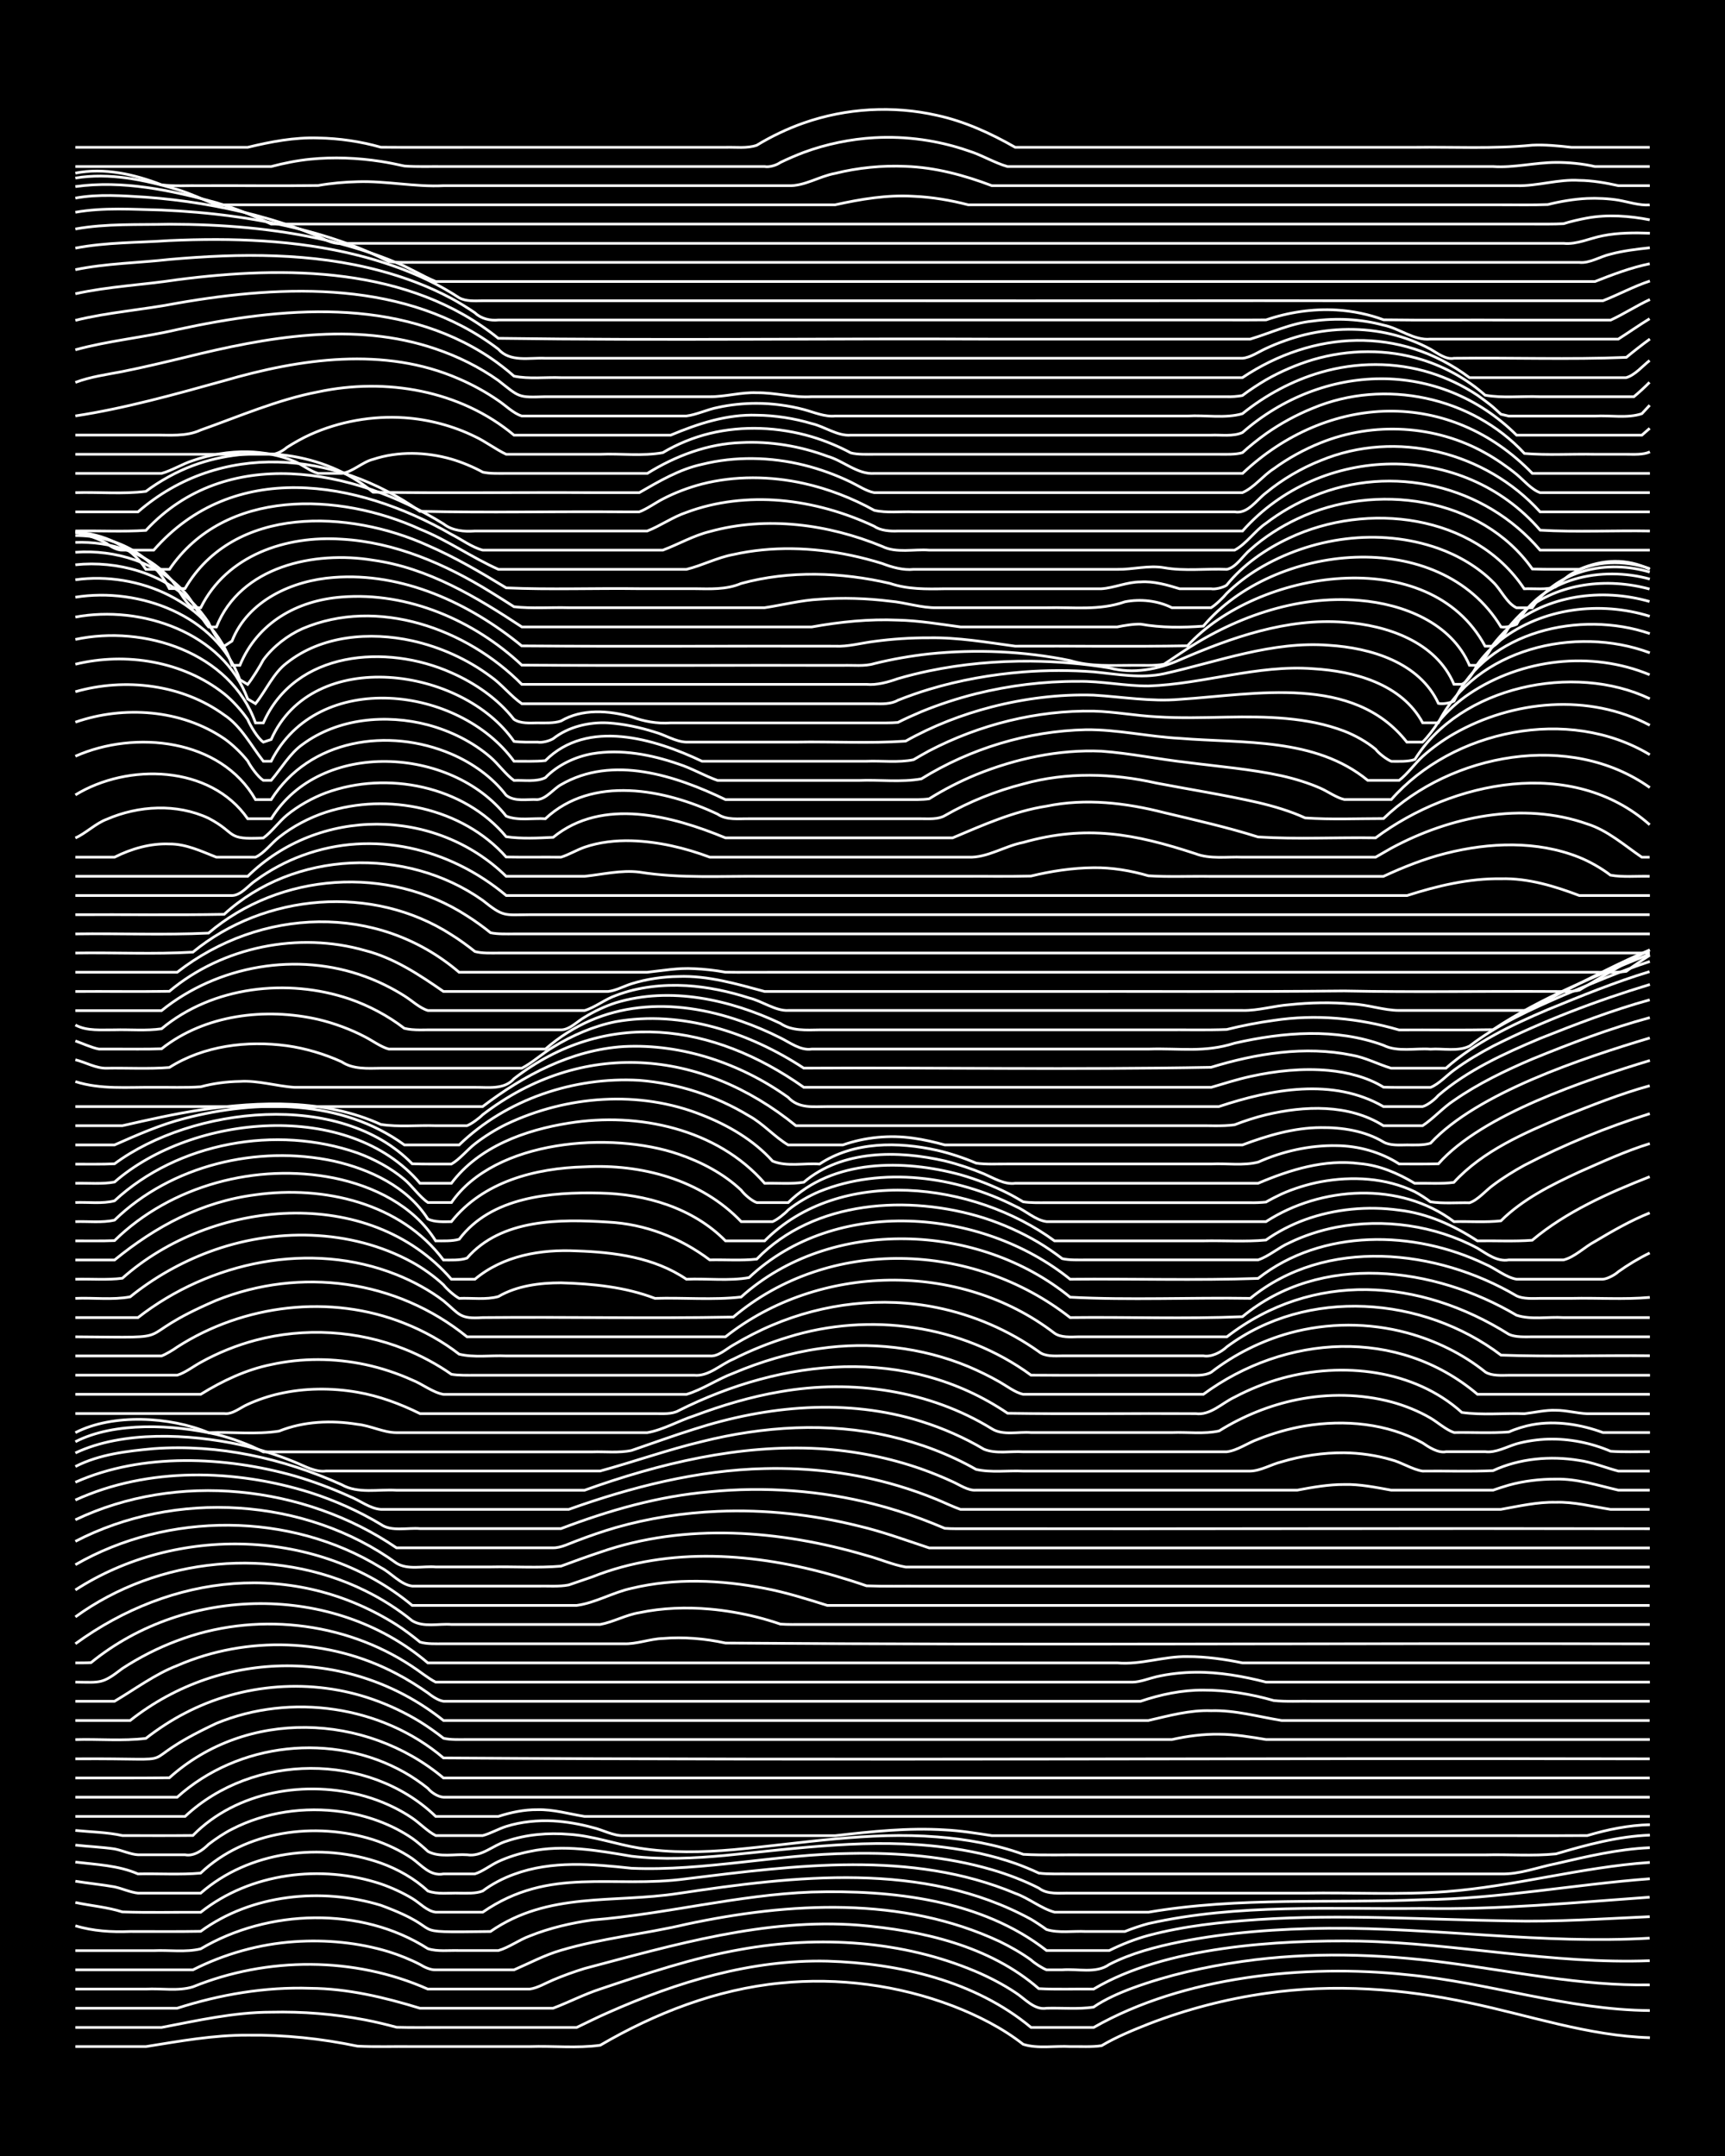 <?xml version="1.0" encoding="UTF-8"?><svg id="a" xmlns="http://www.w3.org/2000/svg" width="1920" height="2400" viewBox="0 0 192 240"><defs><style>.b{fill:none;stroke:#fff;stroke-miterlimit:10;stroke-width:.3px;}.c{stroke-width:0px;}</style></defs><rect class="c" width="192" height="240"/><path class="b" d="M8.39,227.82c2.59,0,5.26,0,7.85,0,3.73-.6,7.53-1.29,11.33-1.27,4.08-.05,8.21.38,12.21,1.22,1.99.11,4.11.02,6.1.05,4.34,0,8.74,0,13.08,0,2.58-.09,5.29.21,7.85-.15,6.13-3.58,12.95-6.23,20.05-6.92,6.46-.65,13.11.23,19.18,2.54,2.75,1.06,5.52,2.45,7.85,4.28,1.63.51,3.54.15,5.23.25,1.09-.02,2.4.07,3.49-.1,1.61-.96,3.49-1.73,5.23-2.42,4.19-1.62,8.62-2.78,13.08-3.41,7.53-1.09,15.25-.53,22.67,1.07,6.66,1.39,13.2,3.67,20.05,3.87"/><path class="b" d="M8.39,225.69c3.17,0,6.42,0,9.59,0,4.01-.77,8.08-1.7,12.21-1.7,3.48-.08,7.04.2,10.46.86,1.1.21,2.4.52,3.49.82,1.7.05,3.53.01,5.23.02,3.46,0,7,0,10.46,0,1.4,0,2.96,0,4.36,0,1.09-.52,2.38-1.17,3.49-1.65,7.67-3.41,15.94-5.93,24.41-5.73,7.97.24,16.42,2.18,22.67,7.38h6.97c10.01-5.7,23.55-7.08,34.87-5.87,9.07.86,17.87,3.92,27.03,3.99"/><path class="b" d="M8.39,223.55c3.76,0,7.58,0,11.33,0,4.77-1.53,9.8-2.39,14.82-2.22,4.16.03,8.26,1.01,12.2,2.22,3.17,0,6.42,0,9.59,0,1.7,0,3.53,0,5.23,0,1.72-.65,3.48-1.56,5.23-2.13,5.14-1.73,10.34-3.48,15.69-4.42,8.71-1.56,17.96-1,26.15,2.47,1.46.62,3.04,1.44,4.36,2.32,1.05.65,2.12,2,3.49,1.76,1.7-.05,3.55.13,5.23-.12,1.29-.89,2.9-1.59,4.36-2.13,3.92-1.44,8.08-2.37,12.21-2.96,7.5-1.07,15.17-.85,22.67.13,7.53.98,15.04,2.61,22.67,2.48"/><path class="b" d="M8.39,221.42c2.59,0,5.26,0,7.85,0,1.69-.1,3.6.26,5.23-.25,8.29-3.37,17.96-3.38,26.15.25,3.76,0,7.58,0,11.33,0,.85-.1,1.84-.7,2.62-1.02,1.07-.46,2.38-.93,3.49-1.27,9.95-2.63,20.11-5.63,30.51-4.83,7.06.6,14.59,2.3,20.05,7.07,1.99.11,4.11.02,6.1.05,7.96-4.74,20.48-5.49,29.64-5.34,10.78.24,21.45,2.59,32.26,2.18"/><path class="b" d="M8.39,219.28c4.34,0,8.74,0,13.08,0,3.51-1.78,7.4-2.88,11.33-3.14,3.49-.24,7.11.1,10.46,1.12,1.13.35,2.43.87,3.49,1.42.47.3,1.19.63,1.74.6,2.88,0,5.84,0,8.72,0,1.69-.73,3.45-1.67,5.23-2.18,4.54-1.35,9.34-1.81,13.95-2.9,11.47-2.45,24-3.16,34.87,1.92,1.14.55,2.46,1.3,3.49,2.05.37.35,1.26.93,1.74,1.11.42,0,1.32,0,1.74,0,1.69-.15,3.77.45,5.23-.6,2.43-1.25,5.19-1.97,7.85-2.51,5.44-1.08,11.03-1.47,16.56-1.52,11.93-.08,23.81,1.8,35.74,1.1"/><path class="b" d="M8.39,217.14c2.88,0,5.84,0,8.72,0,1.69-.08,3.57.21,5.23-.2,7.48-4.44,17.88-4.77,25.28-.02,1.06.35,2.39.17,3.49.21,1.4,0,2.96,0,4.36,0,1.17-.33,2.34-1.21,3.49-1.62,2.2-.89,4.63-1.45,6.97-1.78,8.18-.66,16.2-2.8,24.41-3.11,8.94-.26,18.9.84,26.15,6.51,2.29,0,4.68,0,6.97,0,1.35-.67,2.9-1.29,4.36-1.68,3.96-1.06,8.12-1.49,12.21-1.77,9.28-.62,18.61,0,27.9.15,5.22.13,10.48-.24,15.69-.47"/><path class="b" d="M8.39,214.37c1.96.6,4.07.72,6.1.64,2.58-.01,5.26.03,7.85-.02,5.66-4.13,13.43-4.91,20.05-2.9,8.07,2.98,1.89,3.05,12.2,2.92,6.47-4.47,13.63-3.12,20.92-4.24,12.97-1.94,27.24-3.67,39.23,2.87.45.26,1.32.84,1.74,1.15,1.35.42,2.96.15,4.36.22,1.4,0,2.96,0,4.36,0,.76-.31,1.82-.67,2.62-.88,9.98-2.24,20.36-1.58,30.51-1.69,8.44.17,16.87-.65,25.28-1.25"/><path class="b" d="M8.39,211.78c1.69.36,3.58.52,5.23,1.05,2.88.1,5.84.02,8.72.04,5.55-4.4,13.4-5.36,20.05-3.16,1.14.39,2.46.99,3.49,1.62.79.46,1.66,1.43,2.62,1.53,1.7,0,3.53,0,5.23,0,7.46-5.15,14.42-2.6,22.67-3.72,12.12-1.48,25.01-3.24,36.62,1.63,1.48.52,2.86,1.68,4.36,2.09,3.46,0,7,0,10.46,0,10.06-1.72,20.35-.97,30.51-1.39,8.49-.09,16.85-1.7,25.28-2.33"/><path class="b" d="M8.39,209.41c1.39.23,2.97.38,4.36.63.79.17,1.8.62,2.62.7,2.29,0,4.68,0,6.97,0,5.38-4.71,13.41-5.69,20.05-3.35,1.87.67,3.78,1.74,5.23,3.11,1.06.4,2.38.2,3.49.24.8,0,1.86.07,2.62-.24,1-.76,2.31-1.44,3.49-1.86,4.19-1.55,8.73-1.14,13.08-.67,8.16.34,16.25-1.58,24.41-1.65,5.26-.11,10.62.33,15.69,1.81,1.75.51,3.61,1.22,5.23,2.05.95.75,2.36.53,3.49.56,8.71,0,17.44,0,26.15,0,5.21-.09,10.49.21,15.69-.17,7.61-.58,15.05-2.73,22.67-3.25"/><path class="b" d="M8.39,207.28c2.33.28,4.79.37,6.97,1.32,2.29-.05,4.69.11,6.97-.09,4.99-4.74,12.76-5.74,19.18-3.73,1.49.48,3.07,1.22,4.36,2.1,1.09.77,1.99,1.99,3.49,1.72,1.1,0,2.39,0,3.49,0,.86-.26,1.81-1.01,2.62-1.38,1.05-.49,2.35-.9,3.49-1.12,3.76-.81,7.61-.1,11.33.53,3.45.41,7.01.23,10.46-.09,8.09-.8,16.29-1.96,24.41-.9,2.63.34,5.34.91,7.85,1.79.79.28,1.86.72,2.62,1.08,1.08.14,2.4.07,3.49.09,15.98,0,31.97,0,47.95,0,2.05.06,4.12-.75,6.1-1.14,3.42-.79,6.94-1.63,10.46-1.78"/><path class="b" d="M8.39,205.39c1.4.16,2.97.22,4.36.43.81.15,1.79.61,2.62.65,1.7,0,3.53,0,5.23,0,.99.19,1.96-.51,2.62-1.17.75-.58,1.77-1.27,2.62-1.69,3.72-1.91,8.08-2.52,12.21-1.93,2.76.4,5.54,1.38,7.85,2.97.47.32,1.33,1.06,1.74,1.45,1.28.69,2.96.27,4.36.37,1.62.25,2.9-1.08,4.36-1.51,2.2-.76,4.66-.96,6.97-.77,2.65.16,5.24,1.12,7.85,1.54,3.44.55,7,.47,10.46.17,7.53-.69,15.09-2.03,22.67-1.42,3.23.25,6.53.83,9.59,1.94,2.29.13,4.69.03,6.97.06,14.82,0,29.65,0,44.46,0,2.58-.07,5.28.15,7.85-.11,3.39-1,6.91-1.96,10.46-2.09"/><path class="b" d="M8.39,203.76c1.7.17,3.56.2,5.23.57,2.58,0,5.26.02,7.85-.01,4.86-4.96,12.65-6.23,19.18-4.36,1.81.52,3.68,1.36,5.23,2.42.8.54,1.74,1.51,2.62,1.95,1.7,0,3.53,0,5.23,0,.82-.21,1.81-.77,2.62-1.02,1.65-.52,3.51-.7,5.23-.61,1.42.08,2.99.35,4.36.73,1.12.25,2.33.95,3.49.91,5.8,0,11.64,0,17.44,0,2,0,4.11,0,6.1,0,4.03-.46,8.14-.9,12.21-.64,1.71.08,3.54.38,5.23.64,2.88,0,5.84,0,8.72,0,6.67,0,13.38,0,20.05,0,9.87,0,19.77,0,29.64,0,2.58,0,5.26.01,7.85-.01,2.23-.67,4.64-1.16,6.97-1.21"/><path class="b" d="M8.39,202.2h12.21c7.54-7.06,20.41-7.21,27.9,0,2.29,0,4.68,0,6.97,0,1.36-.45,2.92-.77,4.36-.75,1.74-.05,3.53.48,5.23.75,4.34,0,8.74,0,13.08,0,35.16,0,70.33,0,105.49,0"/><path class="b" d="M8.39,200.06h11.33c6.8-6.12,17.31-7.26,25.28-2.77.83.46,1.88,1.18,2.62,1.78.39.48,1.13.95,1.74.99,3.47,0,7,0,10.46,0,7.84,0,15.7,0,23.54,0,33.42,0,66.84,0,100.26,0"/><path class="b" d="M8.39,197.92c3.46-.01,7,.02,10.46-.02,8.57-7.71,21.83-7.25,30.51.02h134.26"/><path class="b" d="M8.39,195.79c13.81-.1,5.17,1,15.69-3.95,8.29-3.43,18.42-1.97,25.28,3.85,44.74.29,89.51,0,134.26.1"/><path class="b" d="M8.39,193.65c2.58-.08,5.29.18,7.85-.14,1.32-1.03,2.87-2.05,4.36-2.81,6.38-3.34,14.13-3.92,20.92-1.52,1.78.62,3.62,1.49,5.23,2.48.82.5,1.87,1.25,2.62,1.84.78.19,1.83.14,2.62.14,9.29,0,18.61,0,27.9,0,11.62,0,23.25,0,34.87,0,5.22,0,10.48,0,15.69,0,1.67-.38,3.52-.62,5.23-.59,1.71,0,3.55.31,5.23.59,4.63,0,9.32,0,13.95,0,9.58,0,19.19,0,28.77,0"/><path class="b" d="M8.39,191.52h6.1c10.24-8.09,24.65-8.14,34.87,0,17.72,0,35.46,0,53.18,0,8.42,0,16.86,0,25.28,0,2.26-.52,4.62-1.18,6.97-1.09,2.64-.08,5.27.67,7.85,1.09,1.99,0,4.11,0,6.1,0,11.62,0,23.25,0,34.87,0"/><path class="b" d="M8.39,189.38c1.4,0,2.96,0,4.36,0,2.27-1.34,4.49-3.01,6.97-3.97,7.74-3.37,16.94-3.05,24.41.9,1.14.59,2.44,1.4,3.49,2.14.45.36,1.17.85,1.74.93,3.46,0,7,0,10.46,0,7.55,0,15.12,0,22.67,0,11.04,0,22.09,0,33.13,0,3.76,0,7.58,0,11.33,0,2.22-.75,4.62-1.26,6.97-1.24,2.62-.01,5.33.43,7.85,1.16,1.39.15,2.96.05,4.36.08,12.49,0,25,0,37.49,0"/><path class="b" d="M8.39,187.25c2.85.03,2.97.22,5.23-1.52,1.88-1.23,4-2.31,6.1-3.09,8.53-3.25,18.54-2.2,26.15,2.86.8.51,1.77,1.32,2.62,1.75,1.1,0,2.39,0,3.49,0,2.59,0,5.26,0,7.85,0,7.55,0,15.12,0,22.67,0,10.74,0,21.51,0,32.26,0,3.76,0,7.58,0,11.33,0,.81-.01,1.84-.42,2.62-.6,1.37-.32,2.95-.49,4.36-.5,2.62-.03,5.31.45,7.85,1.1,1.39,0,2.96,0,4.36,0,12.78,0,25.58,0,38.36,0"/><path class="b" d="M8.39,185.11c.43,0,1.31,0,1.74-.03,10.59-8.64,26.99-8.9,37.49.03,17.43,0,34.88,0,52.31,0,8.13,0,16.28,0,24.41,0,2.69.23,5.17-.76,7.85-.7,2.01-.01,4.13.29,6.1.7,4.34,0,8.74,0,13.08,0,10.74,0,21.51,0,32.26,0"/><path class="b" d="M8.39,182.98c10.72-7.8,24.28-9.35,35.74-2.12.82.52,1.87,1.31,2.62,1.93.77.24,1.82.19,2.62.19,2.88,0,5.84,0,8.72,0,3.76,0,7.58,0,11.33,0,1.42.06,2.94-.55,4.36-.59,2.3-.19,4.72.01,6.97.51,34.28.25,68.58,0,102.87.09"/><path class="b" d="M8.39,179.99c9.18-6.67,22.05-7.96,32.26-2.91,1.82.89,3.67,2.06,5.23,3.34,1.25.76,2.96.3,4.36.41,2.29,0,4.68,0,6.97,0,3.17,0,6.42,0,9.59,0,1.44-.26,2.9-1.08,4.36-1.31,2.55-.54,5.26-.63,7.85-.4,1.72.15,3.56.47,5.23.89.79.2,1.85.51,2.62.78.78.06,1.84.04,2.62.04,9.87,0,19.77,0,29.64,0,21.5,0,43.01,0,64.51,0"/><path class="b" d="M8.39,176.99c11.22-7.26,27.1-6.91,37.49,1.72,6.09,0,12.22,0,18.31,0,2.08-.28,4.05-1.46,6.1-1.9,4.84-1.17,9.96-.94,14.82,0,2.34.44,4.71,1.19,6.97,1.9,2.88,0,5.84,0,8.72,0,7.25,0,14.54,0,21.79,0,20.34,0,40.69,0,61.02,0"/><path class="b" d="M8.39,174.18c10.28-5.92,23.87-5.91,34,.32,1.15.58,2.18,1.89,3.49,2.06,2.29,0,4.68,0,6.97,0,2.29,0,4.68,0,6.97,0,1.1-.03,2.41.09,3.49-.13.78-.26,1.84-.63,2.62-.9,8.61-3.42,18.28-2.64,27.03-.11,1.1.32,2.4.73,3.49,1.11,1.99.08,4.11.02,6.1.04,4.34,0,8.74,0,13.08,0,22.66,0,45.34,0,68,0"/><path class="b" d="M8.39,171.58c11.08-5.77,25.58-4.92,35.74,2.43,1.25.78,2.96.3,4.36.42,2,0,4.11,0,6.1,0,2.58-.06,5.27.13,7.85-.09,1.39-.52,2.95-1.08,4.36-1.55,9.54-3.32,20.08-2.46,29.64.36,1.41.37,2.92,1.04,4.36,1.29,1.7,0,3.53,0,5.23,0,3.76,0,7.58,0,11.33,0,22.08,0,44.17,0,66.26,0"/><path class="b" d="M8.39,169.18c11.3-5.4,25.47-3.88,35.74,3.12,5.8,0,11.64,0,17.44,0,.85.02,1.84-.5,2.62-.78,1.38-.53,2.94-1.07,4.36-1.48,3.67-1.05,7.52-1.64,11.33-1.8,5.26-.23,10.59.36,15.69,1.63,2.64.62,5.28,1.59,7.85,2.44,1.09,0,2.39,0,3.49,0,25.57,0,51.15,0,76.72,0"/><path class="b" d="M8.39,166.98c8.11-3.7,17.75-3.46,26.15-.83,2.71.87,5.41,2.07,7.85,3.54,1.14.83,2.99.35,4.36.47,5.22,0,10.48,0,15.69,0,5.35-2.03,10.82-3.61,16.56-4.1,6.11-.6,12.36-.15,18.31,1.38,1.72.44,3.56,1.02,5.23,1.64.78.29,1.85.72,2.62,1.05.77.06,1.84.04,2.62.04,25.28.03,50.58-.05,75.85,0"/><path class="b" d="M8.39,165c7.43-3.32,16.7-2.88,24.41-.7,2.05.6,4.16,1.39,6.1,2.27,1.12.43,2.27,1.37,3.49,1.45,2,0,4.11,0,6.1,0,4.92,0,9.9,0,14.82,0,6.98-2.49,14.33-4.37,21.79-4.54,4.98-.13,10.04.48,14.82,1.9,1.42.42,2.99.97,4.36,1.54.78.32,1.82.82,2.62,1.1.43,0,1.31,0,1.74,0,18.01,0,36.04,0,54.05,0,1.39,0,2.97,0,4.36,0,1.98-.35,4.07-.84,6.1-.79,2.03-.07,4.12.48,6.1.79,1.39,0,2.97,0,4.36,0"/><path class="b" d="M8.39,163.25c2.67-1.37,5.77-1.72,8.72-1.99,7.17-.53,14.4,1.07,20.92,4.01,1.82,1.04,4.1.49,6.1.62,2.88,0,5.84,0,8.72,0,4.05,0,8.16,0,12.21,0,8.33-2.99,17.25-5.14,26.15-4.63,3.84.23,7.71.99,11.33,2.26,1.11.39,2.42.92,3.49,1.42.77.34,1.73,1.02,2.62.94,6.67,0,13.38,0,20.05,0,5.22,0,10.48,0,15.69,0,1.68-.32,3.51-.64,5.23-.63,1.72-.05,3.55.33,5.23.63,2.88,0,5.84,0,8.72,0,.76,0,1.85,0,2.62,0,.4-.15,1.33-.44,1.74-.56,1.65-.46,3.52-.68,5.23-.67,2.36-.06,4.71.71,6.97,1.23,1.08,0,2.4,0,3.49,0"/><path class="b" d="M8.39,161.74c5.27-2.5,12.7-2.13,18.31-.92,2.05.47,4.16,1.14,6.1,1.93,1.07.43,2.29,1.16,3.49,1,8.13,0,16.28,0,24.41,0,2,0,4.11,0,6.1,0,3.77-1.03,7.53-2.37,11.33-3.28,6.81-1.7,14.05-2.18,20.92-.59,3.32.76,6.62,2,9.59,3.69,1.66.38,3.54.11,5.23.19,2.88,0,5.84,0,8.72,0,5.51,0,11.06,0,16.56,0,1.16-.02,2.37-.76,3.49-1.03,2.22-.67,4.65-1.03,6.97-1.01,1.72.02,3.58.28,5.23.77,1.13.28,2.33,1.08,3.49,1.27,2.58-.03,5.27.07,7.85-.05,2.95-1.37,6.4-1.67,9.59-1.14,1.44.2,2.96.82,4.36,1.19,1.08,0,2.4,0,3.49,0"/><path class="b" d="M8.39,160.49c4.39-2.26,10.97-1.9,15.69-.82,1.77.43,3.61,1.12,5.23,1.95,1.1,0,2.39,0,3.49,0,8.42,0,16.86,0,25.28,0,2.59,0,5.26,0,7.85,0,1.4-.05,2.98.14,4.36-.16,2.29-.78,4.66-1.65,6.97-2.37,8.12-2.62,17.05-3.46,25.28-.86,2.4.75,4.82,1.81,6.97,3.09,1.32.55,2.96.2,4.36.29,7.55,0,15.12,0,22.67,0,1.19-.14,2.37-1.01,3.49-1.4,1.64-.66,3.49-1.19,5.23-1.48,4.39-.72,9.15-.3,13.08,1.89.69.47,1.73,1.16,2.62.98,1.39,0,2.97,0,4.36,0,1.16.15,2.4-.56,3.49-.88,1.06-.3,2.39-.49,3.49-.52,2.35-.07,4.81.42,6.97,1.35,1.39.1,2.97.04,4.36.05"/><path class="b" d="M8.39,159.48c4.16-2.15,10.55-1.79,14.82,0,2.58-.1,5.3.23,7.85-.17,2.73-1.1,5.84-1.23,8.72-.76,1.44.14,2.92.93,4.36.93,4.63,0,9.32,0,13.95,0,4.63,0,9.32,0,13.95,0,1.78-.31,3.51-1.33,5.23-1.88,3.09-1.16,6.33-2.13,9.59-2.68,8-1.4,16.58-.16,23.54,4.13,1.24.78,2.96.3,4.36.42,2.58,0,5.26,0,7.85,0,2.58,0,5.26,0,7.85,0,1.69-.07,3.57.19,5.23-.18,2.64-1.65,5.66-2.88,8.72-3.49,3.43-.69,7.08-.64,10.46.26,1.46.39,3.05,1.03,4.36,1.8.78.46,1.74,1.32,2.62,1.61,1.99-.04,4.12.09,6.1-.07.72-.34,1.83-.67,2.62-.81,2.61-.47,5.38-.03,7.85.88,1.69,0,3.54,0,5.23,0"/><path class="b" d="M8.39,157.35c5.51,0,11.06,0,16.56,0,.92.13,1.82-.68,2.62-1.02,1.06-.49,2.36-.93,3.49-1.18,2.83-.65,5.86-.67,8.72-.17,2.4.41,4.79,1.3,6.97,2.38,2.59,0,5.26,0,7.85,0,4.34,0,8.74,0,13.08,0,1.7,0,3.53,0,5.23,0,.8,0,1.89.09,2.62-.33,11.63-5.84,25.4-7.29,36.62.29,6.96.11,13.96,0,20.92.04,1.65.23,2.97-1.2,4.36-1.84,1.62-.86,3.46-1.6,5.23-2.09,6.72-1.86,14.73-1,20.05,3.8,2.26.32,4.69.06,6.97.14,1.09-.13,2.38-.43,3.49-.38,1.11-.01,2.38.34,3.49.38,2.29,0,4.68,0,6.97,0"/><path class="b" d="M8.39,155.21c4.63,0,9.32,0,13.95,0,2.41-1.49,5.06-2.75,7.85-3.31,3.41-.75,7.04-.73,10.46,0,1.75.37,3.6.98,5.23,1.72,1.13.44,2.28,1.39,3.49,1.6,2.88,0,5.84,0,8.72,0,6.09,0,12.22,0,18.31,0,1.78-.53,3.48-1.71,5.23-2.36,3.04-1.29,6.31-2.27,9.59-2.74,5.56-.81,11.37-.16,16.56,2,1.12.47,2.43,1.11,3.49,1.72.76.43,1.74,1.19,2.62,1.37,6.67,0,13.38,0,20.05,0,9.1-6.68,21.63-7.51,30.51,0h19.18"/><path class="b" d="M8.39,153.08c2.59,0,5.26,0,7.85,0,1.1,0,2.39,0,3.49,0,.87-.26,1.83-1,2.62-1.43,1.89-1.05,4.01-1.91,6.1-2.46,5.43-1.44,11.34-1.1,16.56.98,1.8.71,3.65,1.7,5.23,2.81.77.14,1.83.11,2.62.11,8.13,0,16.28,0,24.41,0,1.59.16,2.96-1.22,4.36-1.8,1.92-.97,4.04-1.83,6.1-2.45,9.03-2.82,19.35-1.38,27.03,4.24,4.34.03,8.74,0,13.08.01,1.4,0,2.96,0,4.36,0,.81,0,1.89.09,2.62-.34,2.56-1.98,5.59-3.5,8.72-4.36,4.24-1.17,8.83-1.17,13.08-.02,3.13.85,6.19,2.33,8.72,4.37.72.44,1.81.36,2.62.35,1.4,0,2.96,0,4.36,0,3.76,0,7.58,0,11.33,0"/><path class="b" d="M8.39,150.94c2.29,0,4.68,0,6.97,0,.79,0,1.83,0,2.62,0,.48-.18,1.33-.69,1.74-.99,7.4-4.76,17.07-5.93,25.28-2.65,2.14.84,4.29,2.03,6.1,3.44,1.65.41,3.54.12,5.23.2,2.88,0,5.84,0,8.72,0,4.63,0,9.32,0,13.95,0,.95.09,1.84-.79,2.62-1.22,1.35-.81,2.91-1.61,4.36-2.22,5.72-2.43,12.2-3.19,18.31-1.94,4.04.82,7.97,2.51,11.33,4.9.67.57,1.8.48,2.62.47,1.09,0,2.4,0,3.49,0,2.88,0,5.84,0,8.72,0,1.09,0,2.4,0,3.49,0,.9.16,1.97-.4,2.62-1.01,8.94-6.64,21.82-5.65,30.51.93,5.5.2,11.06.01,16.56.07"/><path class="b" d="M8.39,148.81c12.68.09,5.36.38,15.69-4.06,9.37-3.75,20.04-2.31,27.9,4.06h28.77c10.37-8.2,26.09-8.49,36.62-.4.7.5,1.8.42,2.62.4,1.4,0,2.96,0,4.36,0,4.05,0,8.16,0,12.21,0,9.57-7.39,21.46-6.52,31.38-.28.74.35,1.82.28,2.62.28,1.09,0,2.4,0,3.49,0,3.17,0,6.42,0,9.59,0"/><path class="b" d="M8.39,146.67h6.97c8-6.23,19.21-8.6,28.77-4.78,1.81.72,3.68,1.73,5.23,2.91,1.82,1.51,1.76,2.05,4.36,1.87,9.29-.09,18.61.12,27.9-.06,10.67-9,26.69-8.41,37.49.06,6.38-.08,12.81.17,19.18-.1,8.71-7.21,21.32-5.6,30.51-.16,1.63.53,3.54.15,5.23.26,3.17,0,6.42,0,9.59,0"/><path class="b" d="M8.39,144.53c1.99-.09,4.14.2,6.1-.17,2.59-2.1,5.6-3.81,8.72-4.98,7.26-2.73,15.79-2.64,22.67,1.13,1.18.65,2.5,1.59,3.49,2.52.34.45,1.24,1.24,1.74,1.5,1.4-.06,3,.18,4.36-.2,2.07-1.21,4.61-1.53,6.97-1.53,3.52.1,7.15.46,10.46,1.73,3.16-.1,6.45.21,9.59-.15,9.97-8.98,26.45-8.31,36.62.02,6.6.35,13.41.02,20.05.13,8.41-6.87,20.74-5.52,29.64-.28.74.36,1.82.29,2.62.28,1.09,0,2.4,0,3.49,0,2.88-.07,5.85.15,8.72-.11"/><path class="b" d="M8.39,142.4c1.7-.05,3.55.11,5.23-.11,9.92-8.83,27.39-10.51,36.62.11h2.62c3.14-2.63,7.34-3.35,11.33-3.15,4.21.14,8.64.72,12.21,3.15,2.28-.1,4.72.22,6.97-.18,9.59-9.06,25.86-7.79,35.74.18,6.96-.07,13.97.15,20.92-.09,7.12-5.58,17.38-5.39,25.28-1.59,1.13.46,2.27,1.47,3.49,1.68,1.99,0,4.11,0,6.1,0,1.09,0,2.4,0,3.49,0,.52-.03,1.37-.49,1.74-.84,1.03-.74,2.34-1.53,3.49-2.08"/><path class="b" d="M8.39,140.26h4.36c4.61-3.76,9.7-6.49,15.69-7.26,7.56-1.06,16.16.9,20.92,7.26.79,0,1.86.06,2.62-.21,3.81-4.39,10.34-4.35,15.69-4.01,4.15.21,8.03,1.73,11.33,4.21,1.7-.04,3.54.1,5.23-.09,6.38-6.59,16.93-7.2,25.28-4.58,2.09.67,4.22,1.62,6.1,2.74.81.48,1.87,1.21,2.62,1.79.77.18,1.83.14,2.62.14,6.38,0,12.8,0,19.18,0,1.19-.39,2.33-1.41,3.49-1.91,1.61-.79,3.47-1.39,5.23-1.73,5.27-1,10.95-.21,15.69,2.33,1.03.62,2.19,1.54,3.49,1.31,1.99,0,4.11,0,6.1,0,1.25-.31,2.36-1.46,3.49-2.05,1.93-1.15,4.01-2.35,6.1-3.18"/><path class="b" d="M8.39,138.13c1.4-.01,2.96.03,4.36-.03,6.29-6.16,15.83-8.68,24.41-6.97,4.41.9,8.89,3.07,11.33,7,.78,0,1.85.05,2.62-.18,3.56-4.74,10.21-5.27,15.69-5.14,5.05.1,10.33,1.64,13.95,5.32h4.36c8.38-8.42,23.29-6.58,32.26,0,5.51,0,11.06,0,16.56,0,2.29-.05,4.69.12,6.97-.09,1.29-.92,2.87-1.73,4.36-2.27,3.31-1.2,6.98-1.54,10.46-1.06,3.14.36,6.1,1.7,8.72,3.42,1.99-.03,4.11.08,6.1-.07,3.79-3.18,8.5-5.27,13.08-7.07"/><path class="b" d="M8.39,135.99c1.4-.05,2.99.15,4.36-.17,6.3-6.11,15.91-8.4,24.41-6.57,4.02.91,8.18,2.86,10.46,6.44.74.38,1.82.31,2.62.3,3.53-4.46,9.35-5.96,14.82-6.1,6.32-.35,12.97,1.42,17.44,6.1,1.1,0,2.39,0,3.49,0,.52-.21,1.37-.89,1.74-1.3,1-.81,2.31-1.57,3.49-2.06,7.01-2.82,15.17-1.71,21.79,1.64,1.13.48,2.25,1.57,3.49,1.72,2.58,0,5.26,0,7.85,0,5.51,0,11.06,0,16.56,0,6.1-3.96,14.96-4.51,20.92,0,1.7-.04,3.54.1,5.23-.09,2.43-2.42,5.64-4.01,8.72-5.44,2.55-1.12,5.18-2.34,7.85-3.16"/><path class="b" d="M8.39,133.86c1.4-.06,3,.17,4.36-.19,7.06-6.53,18.01-8.47,27.03-5.33,1.84.67,3.73,1.68,5.23,2.95.84.7,1.7,1.95,2.62,2.57h2.62c4.85-7.03,17.77-7.96,25.28-5.38,2.52.86,5.03,2.17,6.97,4.01.33.46,1.19,1.21,1.74,1.38,1.09,0,2.4,0,3.49,0,4.95-4.88,12.86-4.82,19.18-3.1,1.76.5,3.6,1.22,5.23,2.04.45.22,1.31.71,1.74.97.78.13,1.83.1,2.62.1,7.54,0,15.12,0,22.67,0,.43.02,1.31-.02,1.74-.07.42-.25,1.3-.7,1.74-.9,1.34-.6,2.92-1.09,4.36-1.36,3.47-.64,7.25-.45,10.46,1.11.46.23,1.34.8,1.74,1.12,1.38.22,2.96.08,4.36.11.95-.32,1.82-1.39,2.62-1.96,1.03-.78,2.35-1.6,3.49-2.22,4.44-2.31,9.17-4.25,13.95-5.74"/><path class="b" d="M8.39,131.72c1.4-.04,2.98.12,4.36-.14,8.67-7.55,26.05-9.22,34,.14h3.49c3.06-4.08,8.2-5.93,13.08-6.7,7.7-1.25,16.51.63,21.79,6.7,1.4-.04,2.98.11,4.36-.12,4.26-3.62,10.51-3.56,15.69-2.37,1.43.35,3,.87,4.36,1.44,1.06.46,2.28,1.22,3.49,1.05,6.67,0,13.38,0,20.05,0,2.29,0,4.68,0,6.97,0,3.56-1.51,7.41-2.71,11.33-2.19,2.16.18,4.26,1.08,6.1,2.19,1.39-.03,2.97.09,4.36-.1,3.25-3.54,7.86-5.5,12.21-7.34,3.13-1.23,6.34-2.53,9.59-3.42"/><path class="b" d="M8.39,129.59c1.4-.01,2.96.03,4.36-.04,8.65-6.39,25.13-8.23,33.13,0,1.4.05,2.96.02,4.36.03.91-.51,1.8-1.62,2.62-2.25,1.02-.8,2.32-1.61,3.49-2.18,6.73-3.21,14.82-3.82,21.79-1.03,2.89,1.13,5.76,2.79,7.85,5.13,1.58.66,3.55.2,5.23.33,3.81-2.53,8.76-2.5,13.08-1.53,1.44.33,3,.85,4.36,1.43,1.09.16,2.39.08,3.49.09,7.55,0,15.12,0,22.67,0,1.69-.09,3.58.22,5.23-.21,2.71-1.21,5.75-1.89,8.72-1.83,2.43.02,4.92.72,6.97,2.04,1.4,0,2.96.02,4.36-.02,4.88-5.52,16.44-9.34,23.54-11.5"/><path class="b" d="M8.39,127.45c1.4,0,2.96,0,4.36,0,2.53-1.12,5.15-2.28,7.85-2.96,8.04-2.09,17.45-2.12,24.41,2.96h6.1c5.25-5.09,12.79-7.61,20.05-7.19,4.28.34,8.53,1.72,12.2,3.95,1.55.84,2.86,2.35,4.36,3.24,2,0,4.11,0,6.1,0,2.49-.87,5.23-1.13,7.85-.75,1.11.15,2.41.45,3.49.75,3.17,0,6.42,0,9.59,0,6.09,0,12.22,0,18.31,0,1.7,0,3.53,0,5.23,0,2.77-1.04,5.73-1.92,8.72-1.93,2.37-.03,4.91.36,6.97,1.6.71.42,1.82.34,2.62.33.78,0,1.86.06,2.62-.19,5.2-5.62,17.02-9.5,24.41-11.72"/><path class="b" d="M8.39,125.31c1.7,0,3.53,0,5.23,0,2.86-.65,5.81-1.32,8.72-1.76,6.64-.97,13.82-1.22,20.05,1.62,1.97.31,4.11.07,6.1.14,1.09,0,2.4,0,3.49,0,.51-.2,1.36-.83,1.74-1.22,11.04-8.47,24.3-7.38,34.87,1.22,14.81,0,29.65,0,44.46,0,1.4-.03,2.97.09,4.36-.1,1.07-.42,2.37-.84,3.49-1.11,4.28-1.02,9.22-1.23,13.08,1.21h4.36c1.18-.77,2.3-2.04,3.49-2.81,2.68-1.87,5.72-3.33,8.72-4.61,4.26-1.74,8.63-3.41,13.08-4.61"/><path class="b" d="M8.39,123.18h45.33c4.56-3.47,9.87-6.31,15.69-6.68,6.49-.34,13.05,1.89,18.31,5.65,1.18,1.28,2.79,1.03,4.36,1.03,2,0,4.11,0,6.1,0,5.8,0,11.64,0,17.44,0,6.67,0,13.38,0,20.05,0,5.85-1.94,12.68-3.24,18.31,0,1.39,0,2.96,0,4.36,0,.55-.14,1.38-.8,1.74-1.23,3.29-2.83,7.37-4.68,11.33-6.35,3.99-1.59,8.07-3.16,12.21-4.3"/><path class="b" d="M8.39,120.4c2.81.9,5.81.61,8.72.64,1.7-.02,3.54.06,5.23-.06,1.37-.38,2.94-.58,4.36-.6,2.04-.13,4.1.54,6.1.66,4.34,0,8.74,0,13.08,0,2.29,0,4.68,0,6.97,0,1.48-.02,3.27.29,4.36-.96,10.22-7.91,22.16-6.19,32.26.96,14.23,0,28.48,0,42.72,0,.78,0,1.84,0,2.62,0,1.39-.41,2.94-.9,4.36-1.21,2.83-.63,5.83-.94,8.72-.67,2.09.2,4.3.75,6.1,1.86,1.09.05,2.4.02,3.49.03.42,0,1.32,0,1.74,0,.92-.36,1.83-1.36,2.62-1.93,1.32-.98,2.91-1.92,4.36-2.68,5.56-2.8,11.48-5.04,17.44-6.85"/><path class="b" d="M8.39,117.97c1.11.27,2.33.98,3.49.94,2.29-.04,4.69.1,6.97-.08,3.83-2.43,8.65-3.02,13.08-2.42,2.07.29,4.2.92,6.1,1.79,1.27.85,2.9.73,4.36.71,5.22,0,10.48,0,15.69,0,1.18-.6,2.34-1.69,3.49-2.35,2.11-1.3,4.53-2.35,6.97-2.83,7.28-1.3,14.85,1.19,20.92,5.17,15.1-.07,30.24.19,45.33-.09,5.03-1.54,10.48-2.42,15.69-1.35,1.47.25,2.95,1.03,4.36,1.45,1.99,0,4.11,0,6.1,0,3.28-2.89,7.34-4.82,11.33-6.52,3.71-1.52,7.5-3.07,11.33-4.23"/><path class="b" d="M8.39,115.87c.78.28,1.8.75,2.62.91.43,0,1.31,0,1.74,0,1.7-.01,3.53.03,5.23-.03,4.82-3.81,11.56-4.61,17.44-3.27,1.77.42,3.62,1.1,5.23,1.95.78.4,1.76,1.12,2.62,1.35,5.8,0,11.64,0,17.44,0,6.29-5.48,14.2-5.77,21.79-3.1,1.44.5,3,1.16,4.36,1.85,1.06.52,2.24,1.44,3.49,1.25,12.49,0,25,0,37.49,0,3.59-.11,6.18.42,9.59-.66,5.4-1.23,11.28-1.71,16.56.24,1.56.78,3.54.3,5.23.43,1.4-.1,3.07.3,4.36-.35,3.13-2.42,6.85-4.09,10.46-5.66,3.15-1.3,6.35-2.69,9.59-3.75"/><path class="b" d="M8.39,114.1c1.3.71,2.94.52,4.36.54,1.7-.05,3.55.13,5.23-.12,5.7-4.74,14.02-5.66,20.92-3.32,2.15.74,4.3,1.88,6.1,3.27,1.08.28,2.39.14,3.49.17,4.63,0,9.32,0,13.95,0,.97,0,1.83-.96,2.62-1.4,1.03-.64,2.33-1.25,3.49-1.62,6.07-1.83,12.7-.35,18.31,2.3,1.27.87,2.9.74,4.36.72,1.7,0,3.53,0,5.23,0,5.51,0,11.06,0,16.56,0,5.51,0,11.06,0,16.56,0,2.29-.02,4.69.05,6.97-.04,1.68-.42,3.52-.78,5.23-1.01,4.68-.71,9.43-.26,13.95,1.06,3.46-.02,7,.04,10.46-.03,5.37-3.57,11.48-6,17.44-8.41"/><path class="b" d="M8.39,112.5h9.59c6.26-5.05,15.1-6.58,22.67-3.79,1.47.53,3.04,1.31,4.36,2.15.8.49,1.7,1.36,2.62,1.63,1.7,0,3.53,0,5.23,0,4.05,0,8.16,0,12.21,0,1.17-.35,2.32-1.28,3.49-1.68,2.46-.95,5.22-1.24,7.85-1.09,2.34.14,4.75.65,6.97,1.37,1.42.33,2.95,1.47,4.36,1.39,11.33,0,22.67,0,34,0,5.51,0,11.06,0,16.56,0,1.72.04,3.52-.52,5.23-.64,2.28-.24,4.69-.29,6.97-.08,1.72.06,3.52.72,5.23.72,4.63,0,9.32,0,13.95,0,1.55-.22,2.93-1.5,4.36-2.1,3.14-1.59,6.35-3.27,9.59-4.64"/><path class="b" d="M8.39,110.37c3.46-.02,7,.03,10.46-.02,5.92-4.97,14.39-6.67,21.79-4.54,3.21.82,6.04,2.7,8.72,4.56,6.09,0,12.22,0,18.31,0,.84-.08,1.82-.61,2.62-.86,1.65-.52,3.5-.79,5.23-.81,3.27-.12,6.47.83,9.59,1.67,10.45,0,20.93,0,31.38,0,11.04-.02,22.1.05,33.13-.06,7.83.16,15.7.01,23.54.06.77,0,1.86.05,2.62-.15.41-.26,1.33-.78,1.74-1.03,1.98-1.14,4.05-2.42,6.1-3.43"/><path class="b" d="M8.39,108.23h11.33c9.25-7.21,22.29-7.77,31.38,0,6.96,0,13.96,0,20.92,0,1.7-.18,3.51-.51,5.23-.4,1.1.04,2.4.19,3.49.39,1.7.03,3.53,0,5.23.01,4.63,0,9.32,0,13.95,0,12.49,0,25,0,37.49,0,9.87,0,19.77,0,29.64,0,3.17,0,6.42,0,9.59,0,1.39-.03,2.97.09,4.36-.1.74-.56,1.83-1.29,2.62-1.79"/><path class="b" d="M8.39,106.09c4.34-.07,8.75.15,13.08-.1,7.99-6.57,20.01-7.59,28.77-1.94.82.5,1.87,1.27,2.62,1.87.78.22,1.82.17,2.62.17,2.88,0,5.84,0,8.72,0,6.96,0,13.96,0,20.92,0,32.83,0,65.68,0,98.51,0"/><path class="b" d="M8.39,103.96c4.92-.07,9.91.14,14.82-.09,7.96-6.77,19.99-7.61,28.77-1.92.82.51,1.87,1.27,2.62,1.88.78.17,1.83.13,2.62.13,2.88,0,5.84,0,8.72,0,6.96,0,13.96,0,20.92,0,32.25,0,64.51,0,96.77,0"/><path class="b" d="M8.39,101.82c5.51-.03,11.06.06,16.56-.04,7.77-7.12,20.23-7.59,28.77-1.56,2.34,1.87,2.35,1.62,5.23,1.6,2.29,0,4.68,0,6.97,0,7.25,0,14.54,0,21.79,0,31.96,0,63.93,0,95.9,0"/><path class="b" d="M8.39,99.69c5.8,0,11.64,0,17.44,0,1.02-.03,1.83-1.15,2.62-1.67,1.56-1.15,3.41-2.14,5.23-2.8,7.85-2.89,16.36-.81,22.67,4.47,30.8,0,61.61,0,92.41,0,2.58,0,5.26,0,7.85,0,3.36-1.08,6.91-1.92,10.46-1.87,3-.08,5.95.82,8.72,1.87,2.58,0,5.26,0,7.85,0"/><path class="b" d="M8.39,97.55h19.18c7.89-7.76,20.86-7.72,28.77,0,2.88,0,5.84,0,8.72,0,1.99-.21,4.07-.72,6.1-.47,4.6.74,9.3.42,13.95.47,7.25,0,14.54,0,21.79,0,2.58-.02,5.26.04,7.85-.03,2.25-.55,4.66-.91,6.97-.93,2.03-.03,4.16.33,6.1.9,2.28.15,4.69.03,6.97.07,6.38,0,12.8,0,19.18,0,2.22-1.03,4.6-1.98,6.97-2.57,4.83-1.22,10.13-1.43,14.82.44,1.17.47,2.49,1.22,3.49,1.99,1.38.25,2.96.09,4.36.13"/><path class="b" d="M8.39,95.42c1.4,0,2.96,0,4.36,0,1.86-.94,4.01-1.56,6.1-1.47,1.83-.02,3.58.82,5.23,1.47,1.4,0,2.96,0,4.36,0,.96-.43,1.8-1.59,2.62-2.22,1.52-1.21,3.39-2.19,5.23-2.79,6.86-2.22,15.18-.48,20.05,4.99,2,.04,4.11,0,6.1.02.82-.25,1.81-.83,2.62-1.11,1.64-.57,3.5-.77,5.23-.72,2.96.09,5.95.79,8.72,1.83,2.88,0,5.84,0,8.72,0,6.67,0,13.38,0,20.05,0,2.1.09,4.06-1.25,6.1-1.64,7.02-1.99,12.42-.97,19.18,1.25,1.62.63,3.53.32,5.23.39,2.29,0,4.68,0,6.97,0,1.7,0,3.53,0,5.23,0,.77,0,1.84,0,2.62,0,.42-.25,1.32-.75,1.74-1,6.54-3.53,14.62-5.23,21.79-2.71,2.29.71,4.17,2.4,6.1,3.71h.87"/><path class="b" d="M8.39,93.28c1.17-.52,2.27-1.63,3.49-2.08,3.54-1.54,7.8-1.77,11.33-.12,3.26,1.71,1.81,2.42,6.1,2.2.89-.63,1.77-1.85,2.62-2.54,1.25-1.03,2.84-1.92,4.36-2.49,6.8-2.48,15.34-.77,20.05,4.89,1.68.25,3.54.15,5.23.07,5.5-4.48,13.25-2.39,19.18.06,3.17,0,6.42,0,9.59,0,5.22,0,10.48,0,15.69,0,3.37-1.42,6.8-2.97,10.46-3.53,4.34-.9,8.82-.37,13.08.72,3.48.83,7.05,1.63,10.46,2.71,4.32.27,8.74.03,13.08.1,8.55-6.37,21.89-9.1,30.51-1.46"/><path class="b" d="M8.39,88.49c5.83-3.57,15.03-3.35,19.18,2.65h2.62c5.46-8.87,20.04-8.04,26.15-.29,1.32.54,2.96.2,4.36.29,5.23-4.89,13.29-3.29,19.18-.51.98.69,2.36.49,3.49.51,1.7,0,3.53,0,5.23,0,3.46,0,7,0,10.46,0,1.09,0,2.39,0,3.49,0,.81,0,1.89.09,2.62-.35,2.7-1.55,5.7-2.75,8.72-3.52,4.84-1.35,9.95-1.2,14.82-.1,3.76.72,7.6,1.32,11.33,2.17,1.74.41,3.61.96,5.23,1.71,2.87.2,5.84.07,8.72.07,7.55-7.27,20.79-9.75,29.64-3.45"/><path class="b" d="M8.39,84.18c6.64-2.95,16.18-1.95,20.05,4.83h1.74c4.26-6.75,13.05-8.07,20.05-5.08,2.32.99,4.57,2.57,6.1,4.59.95.77,2.36.42,3.49.49,1-.09,1.79-1.2,2.62-1.66,5.75-3.34,12.77-1.01,18.31,1.66,6.67,0,13.38,0,20.05,0,.78,0,1.84.03,2.62-.09,1.62-1.02,3.46-1.96,5.23-2.69,4.39-1.78,9.2-2.82,13.95-2.61,3.19.23,6.41.91,9.59,1.26,3.47.45,7.04.73,10.46,1.48,1.43.32,3.02.8,4.36,1.4.78.35,1.77,1.05,2.62,1.24,1.69,0,3.54,0,5.23,0,6.86-7.79,19.73-10.43,28.77-4.99"/><path class="b" d="M8.39,80.39c5.39-1.87,11.79-1.42,16.56,1.83.89.61,1.95,1.64,2.62,2.49.31.61,1.15,1.79,1.74,2.16h.87c1.09-1.27,2.09-3.02,3.49-4,3.94-2.92,9.3-3.4,13.95-2.18,2.51.67,5,1.89,6.97,3.6.83.71,1.72,1.95,2.62,2.59,1.11-.05,2.46.19,3.49-.31,1.37-1.41,3.31-2.33,5.23-2.67,3.2-.54,6.55.1,9.59,1.15,1.45.46,2.93,1.33,4.36,1.83,1.09,0,2.39,0,3.49,0,4.05,0,8.16,0,12.21,0,2.28-.1,4.73.23,6.97-.18,5.46-3.38,11.88-5.33,18.31-5.47,3.49-.04,6.98.78,10.46.96,7.09.58,15.08-.11,20.92,4.68h3.49c.9-.67,1.79-1.92,2.62-2.67,1-.91,2.31-1.85,3.49-2.52,6.56-3.74,15-4.54,21.79-.95"/><path class="b" d="M8.39,77c5.52-1.58,11.87-.83,16.56,2.58,1.88,1.23,3.02,3.45,4.36,5.16h.87c5.18-10.29,20.9-8.42,27.03,0,1.09-.01,2.4.05,3.49-.07,4.7-4.7,12.17-2.43,17.44.07,2.59,0,5.26,0,7.85,0,3.46,0,7,0,10.46,0,1.69-.07,3.56.18,5.23-.17.43-.26,1.3-.75,1.74-.99,5.6-2.92,11.98-4.53,18.31-4.42,2.3.06,4.68.51,6.97.63,2.58.17,5.26.09,7.85.04,4.37-.08,8.94-.02,13.08,1.56,1.19.46,2.51,1.2,3.49,2.02.3.43,1.25,1.15,1.74,1.34.78,0,1.87.06,2.62-.21,5.07-8.16,17.7-10.8,26.15-6.76"/><path class="b" d="M8.39,73.94c5.62-1.37,11.98-.34,16.56,3.29.91.72,1.97,1.9,2.62,2.86.29.68,1.11,2.09,1.74,2.52l.87-.29c4.62-10.45,21.31-8.06,27.03.21.78.11,1.83.08,2.62.08.52.09,1.3-.12,1.74-.38,1.69-1.33,3.98-1.87,6.1-1.76,1.74.11,3.58.5,5.23,1.03,1.12.3,2.31,1.08,3.49,1.11,4.05,0,8.16,0,12.21,0,4.04-.08,8.17.17,12.2-.11,2.98-1.68,6.28-2.96,9.59-3.81,3.67-.94,7.54-1.43,11.33-1.31,3.17.19,6.4.75,9.59.47,8.43-.54,19.29-2.86,25.28,4.76h1.74c.52-.47,1.38-1.61,1.74-2.21.93-1.17,2.25-2.36,3.49-3.18,5.82-3.89,13.55-4.81,20.05-2.11"/><path class="b" d="M8.39,71.18c7.64-1.65,17.25,1.44,20.05,9.29h.87c3.55-8.06,13.7-8.81,20.92-5.59,2.64,1.16,5.19,2.91,6.97,5.19.73.5,1.78.41,2.62.4.79,0,1.85.06,2.62-.21,2.36-1.39,5.3-1.18,7.85-.46,1.4.51,2.86.78,4.36.67,7.54,0,15.12,0,22.67,0,.78,0,1.84.02,2.62-.05.76-.39,1.83-.87,2.62-1.2,1.94-.8,4.06-1.49,6.1-2,3.68-.91,7.54-1.39,11.33-1.37,2.6-.05,5.25.53,7.85.51,6.13-.21,12.13-2.39,18.31-1.92,4.59.27,9.87,1.69,12.2,6.02h1.74c4.16-8.26,15.28-10.89,23.54-7.79"/><path class="b" d="M8.39,68.69c7.33-1.36,16.42,1.7,19.18,9.12l.87.52c1.13-1.4,2-3.44,3.49-4.54,3.87-3.07,9.26-3.49,13.95-2.46,3.11.69,6.16,2.06,8.72,3.97,1.2.83,2.29,2.22,3.49,3.04,13.07,0,26.16,0,39.23,0,.81.02,1.89.05,2.62-.39,1.08-.43,2.38-.89,3.49-1.22,3.38-1.02,6.94-1.65,10.46-1.93,2.58-.2,5.27-.21,7.85-.01,2.58.25,5.27.77,7.85.2,6.03-1.34,12.02-3.65,18.31-3.16,4.67.29,10.09,1.9,12.2,6.47.47.1,1.32-.04,1.74-.26,3.67-7.82,14.1-10.14,21.79-7.51"/><path class="b" d="M8.39,66.48c7.12-1.14,15.7,2.02,18.31,9.18l.87.53c.5-.63,1.37-2.02,1.74-2.74,1.08-1.47,2.7-2.73,4.36-3.47,8.36-3.56,18.28,0,24.41,6.2,12.78,0,25.58,0,38.36,0,1.15.11,2.42-.25,3.49-.63,1.08-.32,2.38-.64,3.49-.87,3.7-.77,7.55-1.11,11.33-1.08,2.89.03,5.86.27,8.72.75,2.63.69,5.4.19,7.85-.9,5.76-2.49,11.93-4.68,18.31-4.18,4.76.33,10.22,2.18,12.2,6.9h.87c.7-.26,1.45-1.57,1.74-2.21.66-.93,1.71-2.06,2.62-2.74,4.66-3.56,11.03-4.34,16.56-2.62"/><path class="b" d="M8.39,64.54c7.01-.98,15.1,2.47,17.44,9.52h.87c1.96-4.74,6.35-7.22,11.33-7.6,7.36-.59,14.73,2.6,20.05,7.58,11.91.08,23.84,0,35.74.03,1.1-.04,2.42.13,3.49-.2,1.97-.49,4.09-.86,6.1-1.08,5.21-.54,10.56-.31,15.69.74,2.24.7,4.66.53,6.97.53,1.09-.02,2.41.08,3.49-.12.43-.29,1.32-.87,1.74-1.16,5.84-3.97,12.92-6.57,20.05-5.94,4.84.4,10.18,2.48,12.21,7.22h.87c.64-.36,1.43-1.62,1.74-2.26.39-.53,1.25-1.49,1.74-1.92,4.26-3.66,10.4-4.44,15.69-2.92"/><path class="b" d="M8.39,62.87c4.69-.49,9.67.92,13.08,4.26.5.48,1.36,1.58,1.74,2.16.29.71,1.11,2.18,1.74,2.64l.87-.57c1.78-4.53,6.73-6.75,11.33-7.08,7.66-.59,15.1,2.85,20.92,7.62,11.62.09,23.25,0,34.87.03,1.42.08,2.96-.36,4.36-.53,1.98-.27,4.1-.41,6.1-.4,3.2-.06,6.43.5,9.59.93,6.38-.03,12.8.07,19.18-.04,7.74-8.46,26.9-11.57,33.13.04h.87c.66-.28,1.44-1.47,1.74-2.09.39-.5,1.25-1.43,1.74-1.83,3.86-3.14,9.25-3.72,13.95-2.44"/><path class="b" d="M8.39,61.48c4.46-.33,9.17,1.13,12.21,4.51.93,1.02,1.71,2.76,2.62,3.8h.87c2.67-6.76,10.91-8.51,17.44-7.43,6.12.85,11.5,4.1,16.56,7.43,6.38,0,12.8,0,19.18,0,4.34,0,8.74,0,13.08,0,3.14-.57,6.4-.9,9.59-.76,2.31.05,4.69.45,6.97.76,4.63,0,9.32,0,13.95,0,1.09,0,2.4,0,3.49,0,.76-.16,1.83-.34,2.62-.31,2.26.41,4.68.39,6.97.22,7.79-9.26,26.28-11.22,33.13.09.47.07,1.32-.09,1.74-.3,2.76-5.2,9.51-6.51,14.82-5.03"/><path class="b" d="M8.39,60.38c3.82-.14,7.82,1.07,10.46,3.93.91.9,1.53,2.62,2.62,3.34h.87c2.9-5.86,9.5-8.05,15.69-7.63,5.93.33,11.56,2.78,16.56,5.87.79.48,1.84,1.15,2.62,1.65,1.98.23,4.11.05,6.1.11,3.76,0,7.58,0,11.33,0,3.46,0,7,0,10.46,0,1.99-.3,4.08-.84,6.1-.94,2.58-.2,5.28-.11,7.85.21,1.71.14,3.51.77,5.23.73,4.05,0,8.16,0,12.21,0,2.99-.08,5.83.35,8.72-.66,1.72-.34,3.66-.13,5.23.66,1.39,0,2.96,0,4.36,0,.51-.31,1.37-1.14,1.74-1.6.99-.98,2.3-1.98,3.49-2.7,5.92-3.58,13.48-4.63,20.05-2.31,2.22.79,4.43,2.07,6.1,3.75.86.79,1.52,2.36,2.62,2.87h1.74c2.85-4.25,8.36-5.39,13.08-3.98"/><path class="b" d="M8.39,59.62c4.32-.02,8.43,1.97,10.46,5.9h1.74c5.47-9.34,18.28-8.78,27.03-4.8,3.01,1.3,5.92,3.01,8.72,4.72,4.91.22,9.9.02,14.82.09,2,0,4.11,0,6.1,0,1.78.02,3.56.13,5.23-.58,5.38-1.47,11.16-1.26,16.56-.01,1.95.67,4.07.64,6.1.6,2.29,0,4.68,0,6.97,0,3.46,0,7,0,10.46,0,1.42-.09,2.91-.77,4.36-.76,1.45-.11,2.99.34,4.36.76,1.09,0,2.4,0,3.49,0,.46.09,1.35-.13,1.74-.4,1.81-2.27,4.36-4.03,6.97-5.25,8.62-4.08,20.58-2.7,26.15,5.65,1.1-.04,2.43.14,3.49-.21.39-.41,1.25-1.14,1.74-1.43,2.6-1.55,5.91-1.56,8.72-.61"/><path class="b" d="M8.39,59.22c3.04.2,6.17,1.5,7.85,4.16h2.62c6.14-9.06,18.89-8.6,27.9-4.47,3.02,1.2,5.77,3.16,8.72,4.47,6.96,0,13.96,0,20.92,0,1.73-.42,3.46-1.33,5.23-1.65,4.28-.96,8.8-.81,13.08.09,1.11.23,2.41.57,3.49.91,1.06.41,2.33.77,3.49.65,7.54,0,15.12,0,22.67,0,1.7.03,3.52-.49,5.23-.18,2.25.4,4.69.08,6.97.18,1.07-.24,1.81-1.56,2.62-2.21,1.51-1.36,3.39-2.56,5.23-3.42,8.6-4.11,20.44-2.5,26.15,5.59,1.7.06,3.53.02,5.23.03,2.63-1.12,5.22-1.24,7.85,0"/><path class="b" d="M8.39,59.27c1.15.2,2.47.65,3.49,1.22.39.35,1.21.78,1.74.75,1.09,0,2.4,0,3.49,0,8.86-10.13,22.56-7.84,33.13-1.76,1.1.55,2.29,1.45,3.49,1.76,1.4,0,2.96,0,4.36,0,3.76,0,7.58,0,11.33,0,1.4,0,2.96,0,4.36,0,1.71-.64,3.44-1.64,5.23-2.07,6.32-1.75,13.18-.82,19.18,1.65,1.56.78,3.54.29,5.23.42,2.88,0,5.84,0,8.72,0,8.42,0,16.86,0,25.28,0,1.29-.68,2.28-2.18,3.49-2.99,1.56-1.2,3.41-2.26,5.23-3,8.79-3.67,19.1-1.27,25.28,5.99h12.21"/><path class="b" d="M8.39,59.11c2.58-.05,5.27.1,7.85-.07,8.89-9.6,23.07-6.96,33.13-.72.97.77,2.3.88,3.49.79,1.09,0,2.39,0,3.49,0,3.76,0,7.58,0,11.33,0,1.4,0,2.96,0,4.36,0,1.44-.56,2.88-1.58,4.36-2.07,3.3-1.24,6.96-1.63,10.46-1.33,3.6.31,7.2,1.34,10.46,2.88.69.49,1.8.56,2.62.52,1.09,0,2.4,0,3.49,0,11.62,0,23.25,0,34.87,0,8.68-9.77,24.5-10.1,33.13-.09,4.04.23,8.16.02,12.21.09"/><path class="b" d="M8.39,56.98h6.97c9.18-7.96,21.87-6.81,31.38-.06,7.54.17,15.12,0,22.67.06.45,0,1.3,0,1.74,0,.84-.31,1.82-1.02,2.62-1.43,1.33-.7,2.9-1.29,4.36-1.67,3.68-.94,7.63-.89,11.33-.07,2.71.6,5.42,1.65,7.85,3,1.37.32,2.96.11,4.36.17,2.59,0,5.26,0,7.85,0,9.29,0,18.61,0,27.9,0,1.46.27,2.46-1.35,3.49-2.12,1.79-1.48,3.94-2.75,6.1-3.6,8.39-3.48,18.36-.96,24.41,5.72h12.21"/><path class="b" d="M8.39,54.84c2.58-.08,5.29.18,7.85-.14,1.56-1.17,3.41-2.19,5.23-2.87,6.55-2.43,14.6-1.58,20.05,2.96,8.12.13,16.28,0,24.41.05,1.7,0,3.53,0,5.23,0,2.19-1.26,4.47-2.61,6.97-3.15,3.69-.92,7.65-.83,11.33.08,1.76.43,3.6,1.1,5.23,1.89.78.37,1.75,1.03,2.62,1.18,5.22,0,10.48,0,15.69,0,8.42,0,16.86,0,25.28,0,1.29-.54,2.32-1.92,3.49-2.66,1.57-1.15,3.42-2.17,5.23-2.89,5.87-2.37,12.78-1.98,18.31,1.13,1.16.64,2.47,1.54,3.49,2.38.76.62,1.66,1.71,2.62,2.04,4.05,0,8.16,0,12.21,0"/><path class="b" d="M8.39,52.7c3.17,0,6.42,0,9.59,0,1.15-.32,2.35-1.07,3.49-1.43,1.92-.67,4.07-1.02,6.1-.98,1.75.04,3.62.39,5.23,1.08.82.34,1.75,1.1,2.62,1.33.78,0,1.83,0,2.62,0,1.22-.16,2.29-1.27,3.49-1.57,2.79-.92,5.91-.83,8.72-.02,1.14.33,2.45.88,3.49,1.45.77.18,1.83.14,2.62.14,5.22,0,10.48,0,15.69,0,3.14-1.95,6.73-3.31,10.46-3.43,3.23-.17,6.56.39,9.59,1.52,1.75.49,3.35,2.05,5.23,1.91,13.65,0,27.32,0,40.97,0,9.47-8.92,22.99-9.57,32.26,0h13.08"/><path class="b" d="M8.39,50.57c7.25,0,14.54,0,21.79,0,.58.03,1.34-.4,1.74-.76.76-.49,1.79-1.07,2.62-1.44,3.25-1.46,6.91-2.11,10.46-1.87,2.69.18,5.43.9,7.85,2.09,1.15.53,2.34,1.44,3.49,1.98.45,0,1.3,0,1.74,0,2.88,0,5.84,0,8.72,0,2.28-.1,4.72.23,6.97-.18,1.58-.95,3.44-1.71,5.23-2.14,3.7-.9,7.69-.71,11.33.36,1.45.43,3.03,1.08,4.36,1.8.76.21,1.83.16,2.62.16,12.78,0,25.58,0,38.36,0,.78,0,1.86.05,2.62-.18.72-.67,1.81-1.53,2.62-2.11,1.58-1.12,3.43-2.13,5.23-2.85,7.95-3.32,17.67-1.29,23.54,5.05,2.57.21,5.26.04,7.85.09,1.09,0,2.4,0,3.49,0,.79,0,1.87.08,2.62-.27"/><path class="b" d="M8.39,48.43c2.88,0,5.84,0,8.72,0,1.73-.02,3.61.2,5.23-.56,4.3-1.52,8.57-3.39,13.08-4.25,7.52-1.6,15.81-.18,21.79,4.82,5.8,0,11.64,0,17.44,0,3.03-1.27,6.25-2.34,9.59-2.22,2.03.02,4.16.35,6.1.93,1.43.32,2.86,1.41,4.36,1.29,6.38,0,12.8,0,19.18,0,5.22,0,10.48,0,15.69,0,1.7,0,3.53,0,5.23,0,1.1-.05,2.45.18,3.49-.29,8.92-7.81,21.92-8.26,30.51.29h13.95l.87-.76"/><path class="b" d="M8.39,46.3c5.56-.85,11.12-2.41,16.56-3.92,8.44-2.46,17.84-3.84,26.15-.2,1.47.63,3.04,1.49,4.36,2.41.79.52,1.69,1.44,2.62,1.72,2,0,4.11,0,6.1,0,4.05,0,8.16,0,12.21,0,1.13-.14,2.37-.74,3.49-.95,1.38-.31,2.95-.47,4.36-.46,1.72,0,3.57.25,5.23.69,1.09.29,2.34.84,3.49.72,9.29,0,18.61,0,27.9,0,3.76,0,7.58,0,11.33,0,1.98-.12,4.19.3,6.1-.26,2.55-2.06,5.57-3.69,8.72-4.6,3.94-1.15,8.28-1.18,12.21.05,1.8.56,3.66,1.45,5.23,2.5.43.3,1.34.97,1.74,1.32,0,0,.87.79.87.79l.87.21c3.17,0,6.42,0,9.59,0,1.69-.11,3.61.28,5.23-.27l.87-.94"/><path class="b" d="M8.39,42.57c1.65-.63,3.51-.88,5.23-1.21,2.31-.46,4.69-1.03,6.97-1.58,9.06-2.24,18.82-4.05,27.9-.94,2.44.82,4.87,2.02,6.97,3.51,2.41,1.89,2.15,1.91,5.23,1.81,6.09,0,12.22,0,18.31,0,1.71.02,3.51-.52,5.23-.44,2.01-.03,4.09.57,6.1.44,6.38,0,12.8,0,19.18,0,9,0,18.03,0,27.03,0,.42.03,1.33-.04,1.74-.13.73-.56,1.82-1.27,2.62-1.74,1.6-.92,3.46-1.72,5.23-2.25,3.94-1.16,8.27-1.22,12.2.02,2.53.79,4.99,2.16,6.97,3.93,1.96.36,4.11.08,6.1.17,3.46,0,7,0,10.46,0,.46-.37,1.33-1.17,1.74-1.6"/><path class="b" d="M8.39,38.94c3.69-1.02,7.6-1.37,11.33-2.25,11.5-2.5,24.6-3.74,34.87,3.15.82.55,1.88,1.37,2.62,2.03,1.67.35,3.54.1,5.23.17,3.76,0,7.58,0,11.33,0,21.5,0,43.01,0,64.51,0,7.86-5.25,17.55-5.8,25.28,0,4.05,0,8.16,0,12.2,0,1.7,0,3.53,0,5.23,0,.97-.26,1.85-1.31,2.62-1.91"/><path class="b" d="M8.39,35.66c3.7-.91,7.59-1.18,11.33-1.91,11.95-2.09,25.6-2.6,35.74,5.11,1.32,1.5,3.47.93,5.23,1.02,2.59,0,5.26,0,7.85,0,7.55,0,15.12,0,22.67,0,10.74,0,21.51,0,32.26,0,4.92,0,9.9,0,14.82,0,.87-.06,1.84-.74,2.62-1.09,1.34-.63,2.92-1.19,4.36-1.54,3.11-.75,6.47-.8,9.59-.05,1.46.35,3.04.95,4.36,1.67.73.41,1.71,1.2,2.62,1.01,6.38-.08,12.81.16,19.18-.1.76-.63,1.82-1.46,2.62-2.04"/><path class="b" d="M8.39,32.7c3.7-.82,7.59-.99,11.33-1.56,12.08-1.57,25.81-1.5,35.74,6.52,18.29.26,36.62,0,54.92.09,8.42,0,16.86,0,25.28,0,1.09,0,2.4,0,3.49,0,2.28-.68,4.56-1.78,6.97-2.01,2.58-.36,5.33-.23,7.85.45,1.76.34,3.39,1.73,5.23,1.56,6.96,0,13.96,0,20.92,0,1.1-.7,2.37-1.59,3.49-2.27"/><path class="b" d="M8.39,30.02c3.42-.71,7-.75,10.46-1.14,7.83-.69,15.89-.79,23.54,1.28,2.68.72,5.39,1.74,7.85,3.06.81.43,1.86,1.08,2.62,1.6.68.66,1.7.9,2.62.8,12.49,0,25,0,37.49,0,14.52,0,29.07,0,43.59,0,1.39,0,2.96.01,4.36-.01,2.48-.85,5.22-1.26,7.85-1.1,1.74.1,3.6.48,5.23,1.09,4.63.07,9.32,0,13.95.03,3.76,0,7.58,0,11.33,0,1.43-.66,2.93-1.63,4.36-2.29"/><path class="b" d="M8.39,27.62c3.42-.66,7-.6,10.46-.84,6.99-.31,14.11-.09,20.92,1.62,2.67.67,5.37,1.59,7.85,2.78,1.14.54,2.44,1.28,3.49,1.97.75.42,1.79.34,2.62.33,15.98,0,31.97,0,47.95,0,17.14.02,34.3-.03,51.44,0,5.8,0,11.64,0,17.44,0,2.58,0,5.26,0,7.85,0,1.71-.67,3.47-1.62,5.23-2.2"/><path class="b" d="M8.39,25.49c3.42-.62,7-.45,10.46-.53,5.84.01,11.74.46,17.44,1.78,2.65.62,5.34,1.45,7.85,2.51,1.45.57,2.92,1.5,4.36,2.09.45,0,1.29,0,1.74,0,18.3,0,36.62,0,54.92,0,16.27,0,32.55,0,48.82,0,6.67,0,13.38,0,20.05,0,1.08,0,2.4,0,3.49,0,1.95-.77,4.03-1.56,6.1-1.98"/><path class="b" d="M8.39,23.63c3.14-.56,6.42-.32,9.59-.25,5.27.23,10.58.89,15.69,2.2,2.34.6,4.75,1.38,6.97,2.31.8.33,1.85.83,2.62,1.22,1.09.16,2.39.08,3.49.1,19.47,0,38.94,0,58.41,0,15.98,0,31.97,0,47.95,0,7.54,0,15.12,0,22.67,0,1.16.13,2.37-.68,3.49-.92,1.36-.37,2.96-.56,4.36-.71"/><path class="b" d="M8.39,22.05c2.56-.47,5.26-.26,7.85-.1,4.1.3,8.23.97,12.21,2.01,2.03.54,4.15,1.22,6.1,2,1.11.36,2.28,1.27,3.49,1.13,5.8,0,11.64,0,17.44,0,27.02,0,54.05,0,81.08,0,12.49,0,25,0,37.49,0,1.46.15,2.95-.59,4.36-.85,1.67-.34,3.53-.34,5.23-.28"/><path class="b" d="M8.39,20.77c5.24-.73,10.65.4,15.69,1.79,1.43.43,2.99.99,4.36,1.58.47.19,1.29.59,1.74.8.46,0,1.29,0,1.74,0,12.78,0,25.58,0,38.36,0,33.42,0,66.84,0,100.26,0,1.08,0,2.4.02,3.49-.04.75-.24,1.84-.49,2.62-.63,2.28-.42,4.71-.24,6.97.2"/><path class="b" d="M8.39,19.82c3.78-.63,7.71.2,11.33,1.27,1.45.44,2.96,1.15,4.36,1.71.47,0,1.29,0,1.74,0,20.92,0,41.85,0,62.77,0,1.4,0,2.96,0,4.36,0,2.84-.63,5.8-1.13,8.72-.95,2.02.08,4.15.44,6.1.95,5.22,0,10.48,0,15.69,0,14.52,0,29.07,0,43.59,0,1.69-.01,3.54.04,5.23-.03,1.37-.35,2.95-.61,4.36-.68,1.09-.05,2.41.01,3.49.19,1.08.19,2.37.62,3.49.53"/><path class="b" d="M8.39,19.27c3.2-.64,6.59.14,9.59,1.3,1.39.19,2.96.07,4.36.1,4.34-.02,8.74.04,13.08-.02,1.39-.25,2.95-.39,4.36-.42,3.19-.11,6.4.6,9.59.44,12.78,0,25.58,0,38.36,0,1.78.08,3.49-1.06,5.23-1.37,2.53-.63,5.24-.9,7.85-.78,3.28.11,6.53.99,9.59,2.15,8.42,0,16.86,0,25.28,0,11.04,0,22.09,0,33.13,0,2.31.06,4.65-.74,6.97-.59,1.41.01,2.98.28,4.36.59,1.08,0,2.4,0,3.49,0"/><path class="b" d="M8.39,18.54c5.22,0,10.48,0,15.69,0,2,0,4.11,0,6.1,0,1.38-.37,2.94-.68,4.36-.82,2.58-.26,5.28-.15,7.85.25.79.12,1.84.33,2.62.51,1.4.11,2.96.04,4.36.06,11.91,0,23.84,0,35.74,0,.52.1,1.33-.15,1.74-.45.76-.37,1.82-.83,2.62-1.13,2.49-.92,5.2-1.48,7.85-1.63,3.52-.2,7.13.3,10.46,1.46,1.45.44,2.91,1.34,4.36,1.75,1.09,0,2.4,0,3.49,0,16.85,0,33.71,0,50.56,0,2.31.16,4.67-.45,6.97-.46,1.4-.01,2.99.14,4.36.46,1.99,0,4.11,0,6.1,0"/><path class="b" d="M8.39,16.4c6.38,0,12.8,0,19.18,0,2.54-.62,5.21-1.13,7.85-1.04,2.32.04,4.74.39,6.97,1.03,3.46.03,7,0,10.46.01,7.25,0,14.54,0,21.79,0,2,0,4.11,0,6.1,0,1.1-.04,2.43.15,3.49-.23,1.61-.98,3.45-1.86,5.23-2.48,4.72-1.66,9.94-1.96,14.82-.85,3.07.66,6.01,2.01,8.72,3.56,7.54,0,15.12,0,22.67,0,7.25,0,14.54,0,21.79,0,4.34-.06,8.75.19,13.08-.24,1.4-.07,2.97.08,4.36.24,2.88,0,5.84,0,8.72,0"/></svg>